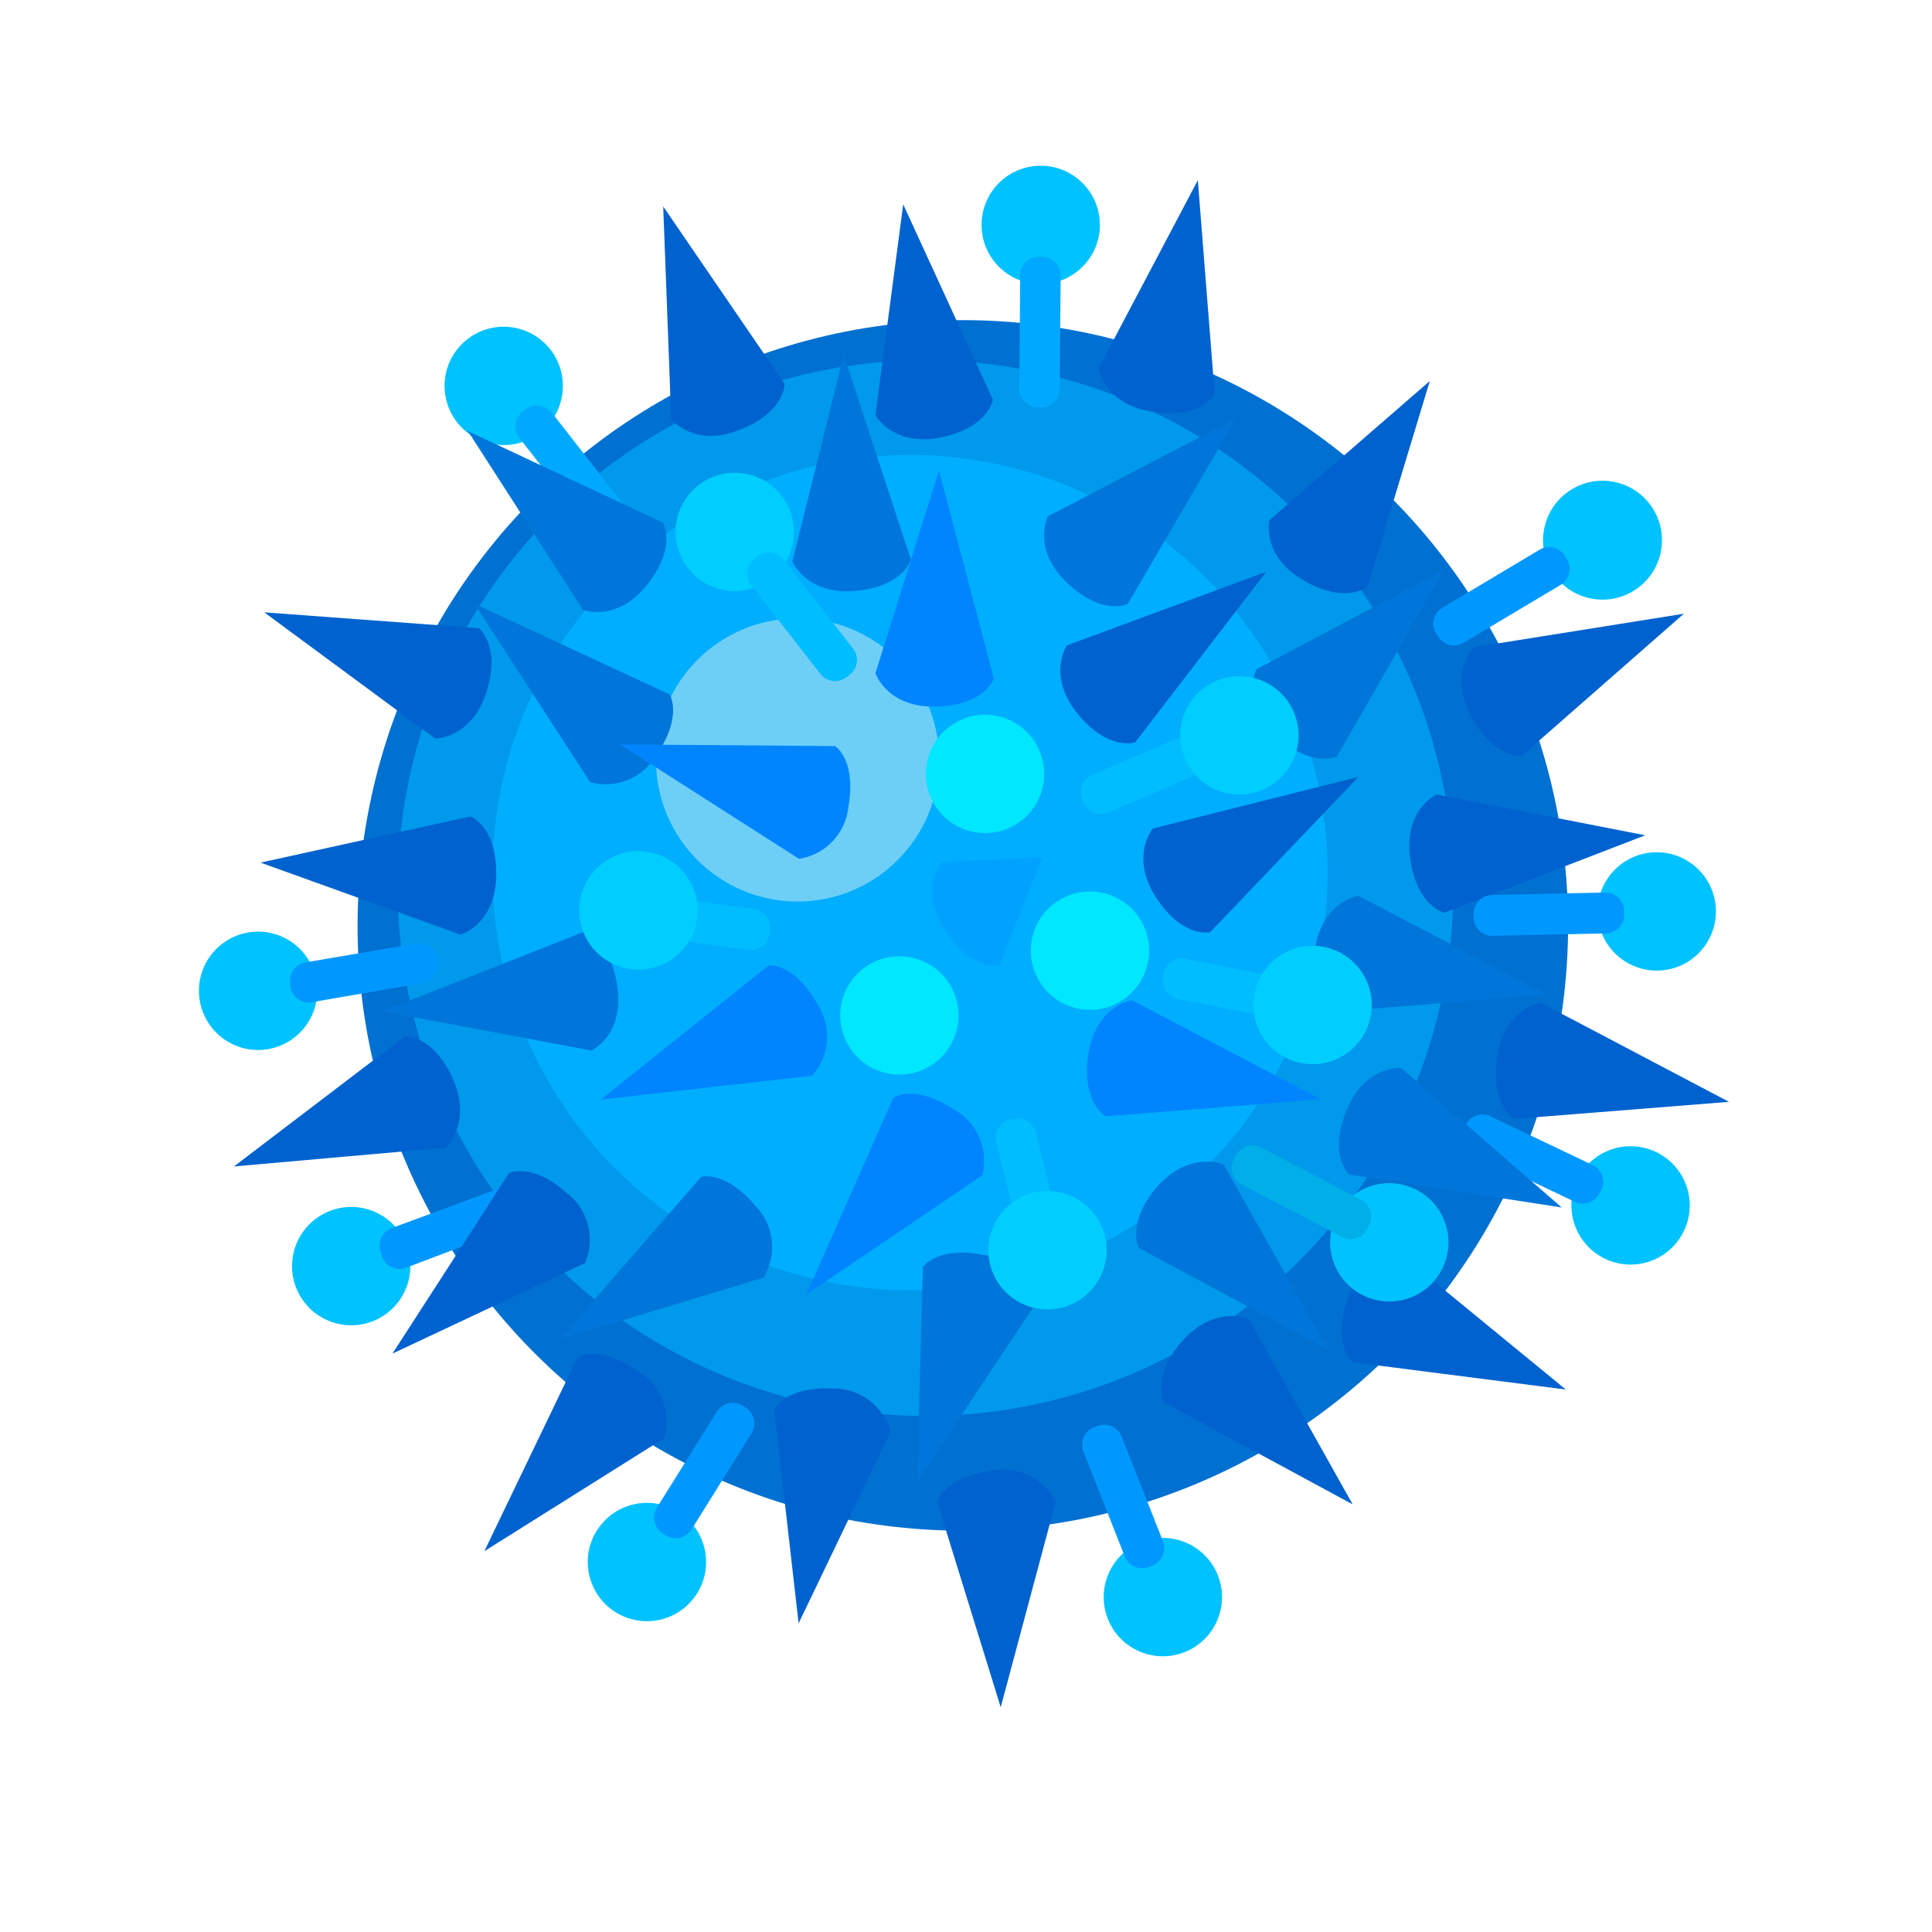 <svg id="Microorganisms&#x5FAE;&#x751F;&#x7269;" xmlns="http://www.w3.org/2000/svg" viewbox="0 0 128 128" width="128" height="128"><defs><style>.cls-1{fill:#0070d1;stroke:none;}.cls-2{fill:#0099eb;stroke:none;}.cls-3{fill:#00aeff;stroke:none;}.cls-4{fill:#6dcff6;stroke:none;}.cls-5{fill:#0076da;stroke:none;}.cls-6{fill:#0085ff;stroke:none;}.cls-7{fill:#0062ce;stroke:none;}.cls-8{fill:#00a2ff;stroke:none;}.cls-9{fill:#00c2ff;stroke:none;}.cls-10{fill:#0098ff;stroke:none;}.cls-11{fill:#00bdff;stroke:none;}.cls-12{fill:#00ceff;stroke:none;}.cls-13{fill:#00aee8;stroke:none;}.cls-14{fill:#00a9ff;stroke:none;}.cls-15{fill:#00e7ff;stroke:none;}</style></defs><title>Microorganisms&#x5FAE;&#x751F;&#x7269;</title><circle class="cls-1" cx="63.79" cy="61.31" r="40.1"/><circle class="cls-2" cx="61.32" cy="58.84" r="34.97"/><circle class="cls-3" cx="60.29" cy="57.81" r="27.67"/><circle class="cls-4" cx="52.84" cy="50.35" r="9.38"/><path class="cls-5" d="M31.43,40,39.1,51.82A3.88,3.88,0,0,0,43.5,50c1.77-2.58.86-4,.86-4Z"/><path class="cls-6" d="M39.8,72.85l14-1.58a3.88,3.88,0,0,0,.35-4.75c-1.52-2.73-3.21-2.57-3.21-2.57Z"/><path class="cls-6" d="M53.42,85.77l11.66-7.9a3.88,3.88,0,0,0-1.89-4.37c-2.62-1.71-4-.78-4-.78Z"/><path class="cls-5" d="M37.1,88.73l13.48-4.08a3.88,3.88,0,0,0-.51-4.73c-2-2.41-3.62-1.95-3.62-1.95Z"/><path class="cls-7" d="M32.09,102.77,44,95.29a3.88,3.88,0,0,0-1.73-4.44c-2.55-1.81-4-.93-4-.93Z"/><path class="cls-7" d="M52.91,107.55,59,94.86A3.88,3.88,0,0,0,55.17,92c-3.12-.16-3.88,1.36-3.88,1.36Z"/><path class="cls-5" d="M60.75,98.19l7.8-11.72a3.88,3.88,0,0,0-3.4-3.33c-3.07-.6-4,.8-4,.8Z"/><path class="cls-7" d="M66.3,113.11l3.64-13.6a3.88,3.88,0,0,0-4.29-2.06c-3.1.42-3.56,2.05-3.56,2.05Z"/><path class="cls-7" d="M43.94,13.68l.53,14.07s1.52,2,4.65.68c2.9-1.17,2.86-3,2.86-3Z"/><path class="cls-7" d="M59.84,13.54,58,27.5s1.17,2.18,4.47,1.45c3.05-.68,3.31-2.47,3.31-2.47Z"/><path class="cls-5" d="M55.9,23.53,52.5,37.19s.92,2.3,4.28,1.95c3.11-.32,3.57-2.07,3.57-2.07Z"/><path class="cls-5" d="M81.91,27.7,69.42,34.21s-1.11,2.21,1.38,4.5c2.3,2.12,3.92,1.3,3.92,1.3Z"/><path class="cls-7" d="M79.36,11.94,72.79,24.39s.34,2.45,3.69,2.91c3.1.43,4-1.16,4-1.16Z"/><path class="cls-6" d="M62.21,31.17,58,44.6s.77,2.35,4.15,2.21c3.13-.13,3.7-1.85,3.7-1.85Z"/><path class="cls-7" d="M83.89,37.88,70.68,42.76s-1.38,2.05.8,4.63c2,2.39,3.73,1.79,3.73,1.79Z"/><path class="cls-5" d="M95.68,37.75,83.24,44.34s-1.1,2.22,1.41,4.49c2.32,2.1,3.93,1.28,3.93,1.28Z"/><path class="cls-7" d="M111.56,40.66,97.65,42.88s-1.75,1.74-.12,4.7c1.52,2.74,3.31,2.48,3.31,2.48Z"/><path class="cls-7" d="M109,55.34l-13.82-2.7s-2.25,1-1.73,4.37c.48,3.09,2.25,3.46,2.25,3.46Z"/><path class="cls-7" d="M90,51.47,76.38,54.89s-1.6,1.89.29,4.69c1.75,2.6,3.51,2.18,3.51,2.18Z"/><path class="cls-8" d="M69.06,56.8l-6.64.3s-1.6,1.89.29,4.69c1.75,2.6,3.51,2.18,3.51,2.18Z"/><path class="cls-7" d="M114.55,73l-12.46-6.56s-2.45.34-2.91,3.69c-.43,3.1,1.16,4,1.16,4Z"/><path class="cls-5" d="M102.51,65.9,90,59.35s-2.45.34-2.91,3.69c-.43,3.1,1.16,4,1.16,4Z"/><path class="cls-6" d="M87.5,72.83,75,66.27s-2.45.34-2.91,3.69c-.43,3.1,1.16,4,1.16,4Z"/><path class="cls-7" d="M103.74,92.06,92.85,83.13s-2.47-.15-3.59,3c-1,3,.34,4.12.34,4.12Z"/><path class="cls-7" d="M89.62,99.67,82.73,87.39s-2.24-1-4.45,1.51c-2,2.37-1.18,4-1.18,4Z"/><path class="cls-7" d="M17.51,40.57l11.33,8.36s2.47,0,3.43-3.21c.89-3-.55-4.1-.55-4.1Z"/><path class="cls-7" d="M17.26,57.15l13.25,4.77s2.38-.68,2.37-4.06c0-3.13-1.7-3.77-1.7-3.77Z"/><path class="cls-5" d="M25.34,67l13.84,2.6s2.24-1,1.7-4.38c-.5-3.09-2.28-3.45-2.28-3.45Z"/><path class="cls-7" d="M15.5,77.28l14-1.24s1.87-1.62.45-4.68c-1.32-2.84-3.13-2.7-3.13-2.7Z"/><path class="cls-7" d="M94.73,25.24,84.1,34.47s-.57,2.41,2.38,4.05c2.73,1.52,4.12.35,4.12.35Z"/><circle class="cls-9" cx="105.6" cy="35.78" r="3.92" transform="matrix(0.86, -0.52, 0.52, 0.86, -3.25, 59.93)"/><path class="cls-10" d="M95.24,42.1,95.15,42a1.24,1.24,0,0,1,.37-1.71l6.5-3.88a1.24,1.24,0,0,1,1.69.46l.09.15a1.24,1.24,0,0,1-.37,1.71l-6.5,3.88A1.24,1.24,0,0,1,95.24,42.1Z"/><path class="cls-11" d="M71.8,53.16,71.73,53a1.24,1.24,0,0,1,.6-1.65l7-3a1.24,1.24,0,0,1,1.61.68l.07.16a1.24,1.24,0,0,1-.6,1.65l-7,3A1.24,1.24,0,0,1,71.8,53.16Z"/><circle class="cls-12" cx="82.12" cy="48.72" r="3.92" transform="translate(-12.62 36.77) rotate(-23.49)"/><circle class="cls-9" cx="109.76" cy="60.39" r="3.92" transform="translate(-1.69 3.18) rotate(-1.65)"/><path class="cls-10" d="M97.63,60.78V60.6a1.24,1.24,0,0,1,1.17-1.3l7.57-.17a1.24,1.24,0,0,1,1.24,1.23v.18a1.24,1.24,0,0,1-1.17,1.3L98.87,62A1.24,1.24,0,0,1,97.63,60.78Z"/><path class="cls-11" d="M77.07,64.7l0-.18a1.24,1.24,0,0,1,1.43-1L86,65a1.24,1.24,0,0,1,.94,1.48l0,.18a1.24,1.24,0,0,1-1.43,1L78,66.18A1.24,1.24,0,0,1,77.07,64.7Z"/><circle class="cls-12" cx="86.96" cy="66.58" r="3.92" transform="translate(4.71 138.9) rotate(-78.76)"/><circle class="cls-9" cx="92.04" cy="82.3" r="3.92" transform="translate(-23.24 126.51) rotate(-62.78)"/><path class="cls-13" d="M81.76,76.78l.08-.16A1.24,1.24,0,0,1,83.5,76l6.71,3.51a1.24,1.24,0,0,1,.49,1.68l-.08.16A1.24,1.24,0,0,1,89,82l-6.71-3.51A1.24,1.24,0,0,1,81.76,76.78Z"/><circle class="cls-9" cx="108.03" cy="79.86" r="3.92" transform="translate(-10.16 143.73) rotate(-64.86)"/><path class="cls-10" d="M97,74.74l.08-.16a1.24,1.24,0,0,1,1.63-.64l6.83,3.26a1.24,1.24,0,0,1,.55,1.66L106,79a1.24,1.24,0,0,1-1.63.64l-6.83-3.26A1.24,1.24,0,0,1,97,74.74Z"/><circle class="cls-9" cx="68.95" cy="14.9" r="3.92"/><path class="cls-14" d="M69,27H68.8a1.24,1.24,0,0,1-1.27-1.21l.06-7.57a1.24,1.24,0,0,1,1.27-1.21H69a1.24,1.24,0,0,1,1.27,1.21l-.06,7.57A1.24,1.24,0,0,1,69,27Z"/><circle class="cls-9" cx="33.37" cy="25.57" r="3.92" transform="translate(-8.66 26.35) rotate(-38.53)"/><path class="cls-14" d="M41,35l-.14.11A1.24,1.24,0,0,1,39.08,35L34.4,29a1.24,1.24,0,0,1,.24-1.74l.14-.11a1.24,1.24,0,0,1,1.75.15l4.68,6A1.24,1.24,0,0,1,41,35Z"/><circle class="cls-12" cx="48.68" cy="35.25" r="3.92" transform="translate(-11.36 37.99) rotate(-38.53)"/><path class="cls-11" d="M56.27,44.72l-.14.11a1.24,1.24,0,0,1-1.75-.15l-4.68-6A1.24,1.24,0,0,1,50,37l.14-.11a1.24,1.24,0,0,1,1.75.15l4.68,6A1.24,1.24,0,0,1,56.27,44.72Z"/><circle class="cls-9" cx="17.1" cy="65.64" r="3.92" transform="translate(-11.16 3.98) rotate(-10.02)"/><path class="cls-10" d="M29,63.49l0,.18a1.24,1.24,0,0,1-1,1.46L20.65,66.4a1.24,1.24,0,0,1-1.41-1l0-.18a1.24,1.24,0,0,1,1-1.46l7.46-1.27A1.24,1.24,0,0,1,29,63.49Z"/><path class="cls-11" d="M51,61.64l0,.18a1.24,1.24,0,0,1-1.36,1.11l-7.5-1a1.24,1.24,0,0,1-1-1.41l0-.18a1.24,1.24,0,0,1,1.36-1.11l7.5,1A1.24,1.24,0,0,1,51,61.64Z"/><circle class="cls-12" cx="42.3" cy="60.32" r="3.92" transform="translate(-22.86 94.7) rotate(-82.78)"/><path class="cls-11" d="M66.93,74.16l.17,0a1.24,1.24,0,0,1,1.53.86l1.8,7.35a1.24,1.24,0,0,1-.94,1.48l-.17,0A1.24,1.24,0,0,1,67.79,83L66,75.64A1.24,1.24,0,0,1,66.93,74.16Z"/><circle class="cls-12" cx="69.4" cy="82.83" r="3.92" transform="translate(-18.11 19.43) rotate(-14.12)"/><circle class="cls-9" cx="77.04" cy="105.81" r="3.92" transform="translate(-33.77 36.16) rotate(-21.79)"/><path class="cls-10" d="M72.5,94.56l.17-.07a1.24,1.24,0,0,1,1.63.65l2.76,7a1.24,1.24,0,0,1-.73,1.59l-.17.07a1.24,1.24,0,0,1-1.63-.65l-2.76-7A1.24,1.24,0,0,1,72.5,94.56Z"/><circle class="cls-9" cx="23.26" cy="83.89" r="3.92" transform="translate(-28.4 13.82) rotate(-20.91)"/><path class="cls-10" d="M34.58,79.52l.06.17A1.24,1.24,0,0,1,34,81.3L26.88,84a1.24,1.24,0,0,1-1.58-.76L25.24,83a1.24,1.24,0,0,1,.67-1.62L33,78.76A1.24,1.24,0,0,1,34.58,79.52Z"/><circle class="cls-9" cx="42.86" cy="103.49" r="3.92" transform="translate(-67.68 85.38) rotate(-58.2)"/><path class="cls-10" d="M49.22,93.15l.15.09a1.24,1.24,0,0,1,.44,1.69l-4,6.41a1.24,1.24,0,0,1-1.72.36l-.15-.09a1.24,1.24,0,0,1-.44-1.69l4-6.41A1.24,1.24,0,0,1,49.22,93.15Z"/><circle class="cls-15" cx="65.26" cy="51.28" r="3.92" transform="translate(-17.13 41.26) rotate(-31.23)"/><circle class="cls-15" cx="72.21" cy="62.99" r="3.92" transform="translate(-22.19 46.56) rotate(-31.23)"/><circle class="cls-15" cx="59.59" cy="67.28" r="3.92" transform="translate(-26.25 40.64) rotate(-31.23)"/><path class="cls-5" d="M31,28.56l7.62,11.84s2.3.91,4.35-1.78c1.9-2.49.94-4,.94-4Z"/><path class="cls-7" d="M26,89.68l12.76-6a3.88,3.88,0,0,0-1.18-4.61C35.29,77,33.74,77.7,33.74,77.7Z"/><path class="cls-5" d="M88,89.44,81.07,77.16s-2.24-1-4.45,1.51c-2,2.37-1.18,4-1.18,4Z"/><path class="cls-6" d="M41.08,49.32,52.94,56.9a3.88,3.88,0,0,0,3.27-3.47c.54-3.08-.88-4-.88-4Z"/><path class="cls-5" d="M103.47,80,92.84,70.76s-2.46-.23-3.68,2.93c-1.13,2.92.23,4.13.23,4.13Z"/></svg>